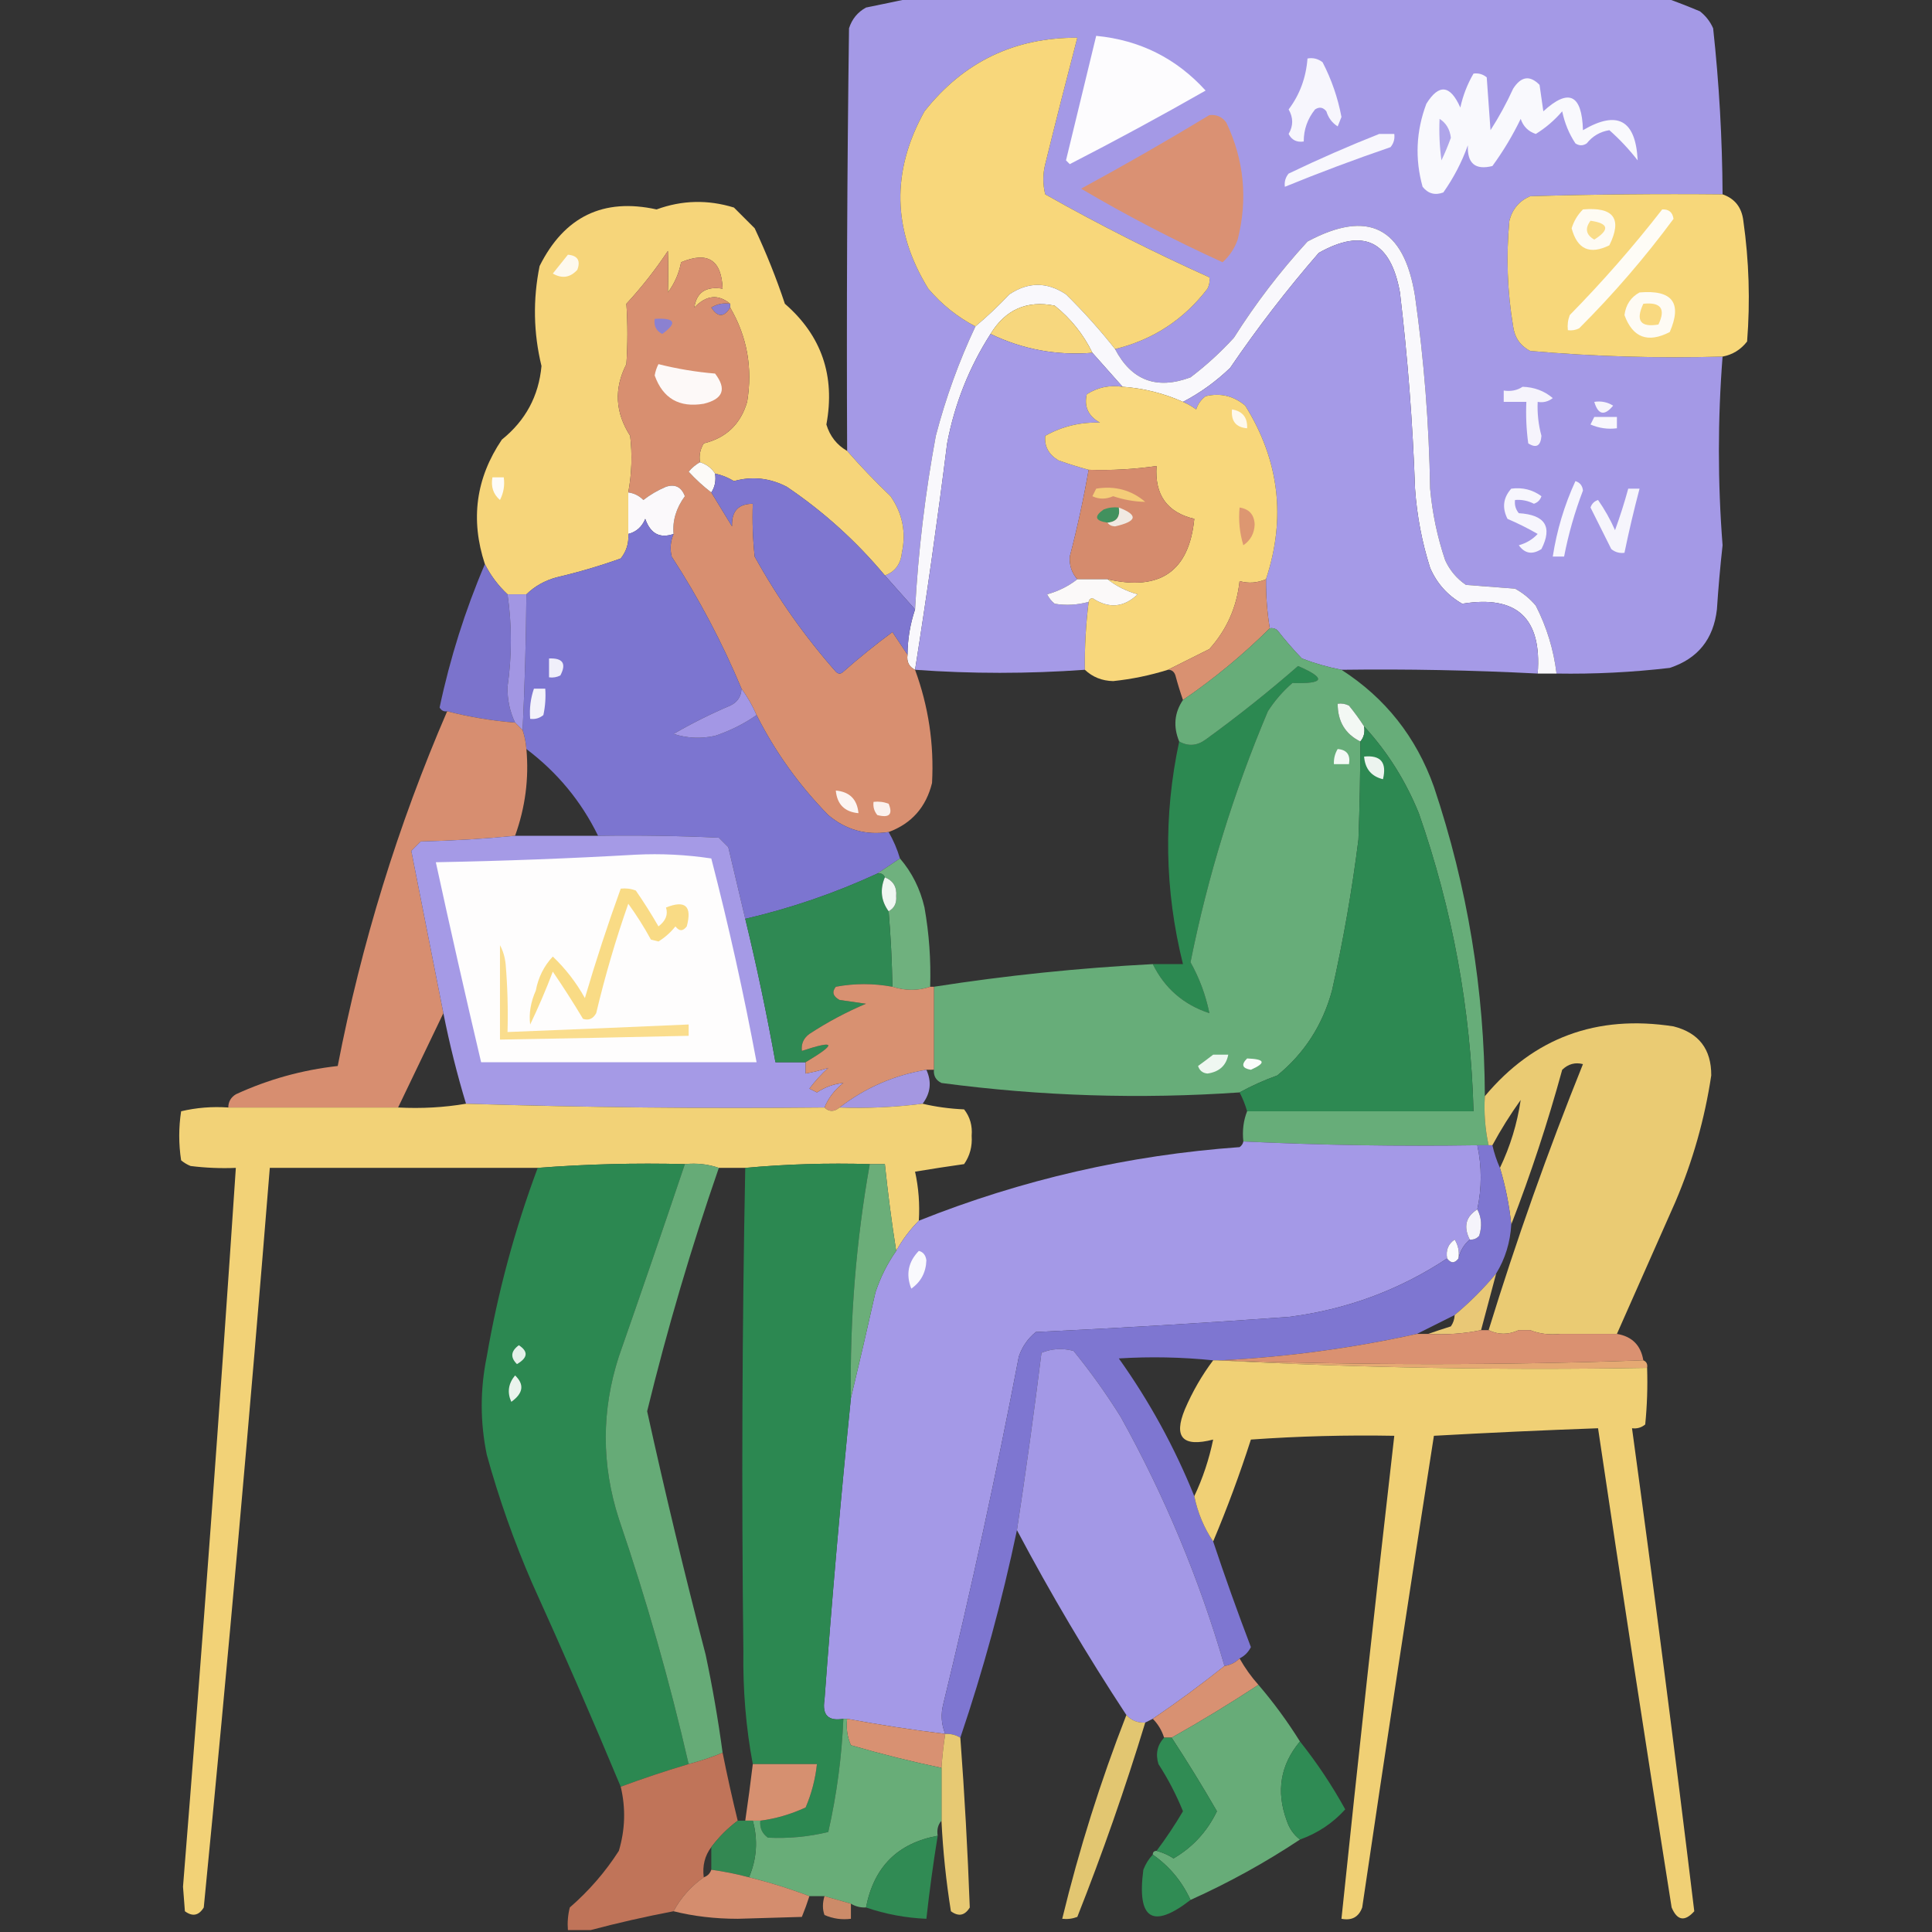 <?xml version="1.0" encoding="UTF-8"?>
<!DOCTYPE svg PUBLIC "-//W3C//DTD SVG 1.1//EN" "http://www.w3.org/Graphics/SVG/1.1/DTD/svg11.dtd">
<svg xmlns="http://www.w3.org/2000/svg" version="1.1" width="512px" height="512px" style="shape-rendering:geometricPrecision; text-rendering:geometricPrecision; image-rendering:optimizeQuality; fill-rule:evenodd; clip-rule:evenodd" xmlns:xlink="http://www.w3.org/1999/xlink">
<rect width="100%" height="100%" fill="#333333" stroke="none"/>
<g><path style="opacity:0.994" fill="#a59ae7" d="M 241.5,-0.5 C 308.167,-0.5 374.833,-0.5 441.5,-0.5C 444.429,0.538 447.429,1.704 450.5,3C 452.049,4.214 453.215,5.714 454,7.5C 455.588,22.104 456.422,36.771 456.5,51.5C 439.497,51.333 422.497,51.5 405.5,52C 402.619,53.251 400.786,55.417 400,58.5C 399.114,67.895 399.447,77.228 401,86.5C 401.392,89.455 402.892,91.622 405.5,93C 422.579,94.493 439.579,94.993 456.5,94.5C 455.2,111.163 455.2,127.83 456.5,144.5C 455.873,150.155 455.373,155.821 455,161.5C 454.096,169.395 449.929,174.562 442.5,177C 432.533,178.165 422.533,178.665 412.5,178.5C 411.735,172.172 409.901,166.172 407,160.5C 405.442,158.641 403.609,157.141 401.5,156C 397.167,155.667 392.833,155.333 388.5,155C 386.094,153.378 384.261,151.211 383,148.5C 380.916,142.334 379.583,136 379,129.5C 378.72,112.405 377.387,95.405 375,78.5C 372.098,60.215 362.598,55.382 346.5,64C 339.233,71.931 332.733,80.431 327,89.5C 323.466,93.369 319.633,96.869 315.5,100C 306.536,103.343 299.869,100.843 295.5,92.5C 305.54,90.061 313.707,84.728 320,76.5C 320.483,75.552 320.649,74.552 320.5,73.5C 305.706,66.853 291.206,59.52 277,51.5C 276.333,48.833 276.333,46.167 277,43.5C 279.765,32.272 282.599,21.105 285.5,10C 268.833,9.917 255.333,16.417 245,29.5C 236.159,45.38 236.492,61.046 246,76.5C 249.559,80.683 253.725,84.016 258.5,86.5C 254.132,95.765 250.632,105.432 248,115.5C 245.178,130.718 243.345,146.051 242.5,161.5C 239.805,158.474 237.138,155.474 234.5,152.5C 237.168,151.543 238.668,149.543 239,146.5C 240.174,141.06 239.174,136.06 236,131.5C 231.886,127.558 228.053,123.558 224.5,119.5C 224.333,82.165 224.5,44.832 225,7.5C 225.774,5.061 227.274,3.227 229.5,2C 233.637,1.161 237.637,0.327 241.5,-0.5 Z"/></g>
<g><path style="opacity:1" fill="#f8d77b" d="M 295.5,92.5 C 291.535,87.457 287.202,82.623 282.5,78C 277.5,74.667 272.5,74.667 267.5,78C 264.584,81.087 261.584,83.921 258.5,86.5C 253.725,84.016 249.559,80.683 246,76.5C 236.492,61.046 236.159,45.38 245,29.5C 255.333,16.417 268.833,9.917 285.5,10C 282.599,21.105 279.765,32.272 277,43.5C 276.333,46.167 276.333,48.833 277,51.5C 291.206,59.52 305.706,66.853 320.5,73.5C 320.649,74.552 320.483,75.552 320,76.5C 313.707,84.728 305.54,90.061 295.5,92.5 Z"/></g>
<g><path style="opacity:1" fill="#fdfcfe" d="M 290.5,9.5 C 302.06,10.613 311.727,15.447 319.5,24C 307.66,30.754 295.66,37.254 283.5,43.5C 283.167,43.167 282.833,42.833 282.5,42.5C 285.169,31.495 287.835,20.495 290.5,9.5 Z"/></g>
<g><path style="opacity:1" fill="#f7f6fd" d="M 346.5,15.5 C 347.978,15.238 349.311,15.571 350.5,16.5C 352.879,21.091 354.546,25.924 355.5,31C 355.167,31.833 354.833,32.667 354.5,33.5C 353.026,32.564 352.026,31.23 351.5,29.5C 350.635,28.417 349.635,28.251 348.5,29C 346.503,31.492 345.503,34.325 345.5,37.5C 343.654,37.778 342.32,37.111 341.5,35.5C 342.758,33.352 342.758,31.185 341.5,29C 344.448,25.09 346.114,20.59 346.5,15.5 Z"/></g>
<g><path style="opacity:1" fill="#f9f9fd" d="M 390.5,19.5 C 391.822,19.33 392.989,19.663 394,20.5C 394.333,25.167 394.667,29.833 395,34.5C 397.254,30.993 399.254,27.327 401,23.5C 403.108,20.21 405.441,19.877 408,22.5C 408.333,24.833 408.667,27.167 409,29.5C 415.728,23.328 419.228,24.994 419.5,34.5C 428.644,29.126 433.477,31.792 434,42.5C 431.713,39.559 429.213,36.892 426.5,34.5C 424.045,34.894 422.045,36.06 420.5,38C 419.5,38.667 418.5,38.667 417.5,38C 415.811,35.443 414.644,32.609 414,29.5C 411.95,31.888 409.616,33.888 407,35.5C 405.013,34.846 403.68,33.513 403,31.5C 400.868,35.91 398.368,40.077 395.5,44C 390.959,45.132 388.792,43.299 389,38.5C 387.403,42.951 385.237,47.118 382.5,51C 380.299,51.825 378.466,51.325 377,49.5C 374.942,42.074 375.275,34.74 378,27.5C 381.334,22.142 384.334,22.475 387,28.5C 387.72,25.249 388.887,22.249 390.5,19.5 Z"/></g>
<g><path style="opacity:1" fill="#da9173" d="M 320.5,30.5 C 322.39,30.297 323.89,30.963 325,32.5C 329.708,42.438 330.708,52.771 328,63.5C 327.152,65.874 325.819,67.874 324,69.5C 311.123,63.645 298.623,57.145 286.5,50C 298.059,43.726 309.392,37.226 320.5,30.5 Z"/></g>
<g><path style="opacity:1" fill="#afa5ea" d="M 381.5,31.5 C 383.216,32.574 384.216,34.241 384.5,36.5C 383.764,38.541 382.931,40.541 382,42.5C 381.501,38.848 381.335,35.182 381.5,31.5 Z"/></g>
<g><path style="opacity:1" fill="#f8f7fd" d="M 365.5,35.5 C 366.833,35.5 368.167,35.5 369.5,35.5C 369.67,36.822 369.337,37.989 368.5,39C 359.025,42.242 349.692,45.742 340.5,49.5C 340.33,48.178 340.663,47.011 341.5,46C 349.473,42.174 357.473,38.674 365.5,35.5 Z"/></g>
<g><path style="opacity:0.994" fill="#f8d87b" d="M 456.5,51.5 C 459.745,52.627 461.578,54.961 462,58.5C 463.511,69.122 463.844,79.789 463,90.5C 461.322,92.666 459.155,93.999 456.5,94.5C 439.579,94.993 422.579,94.493 405.5,93C 402.892,91.622 401.392,89.455 401,86.5C 399.447,77.228 399.114,67.895 400,58.5C 400.786,55.417 402.619,53.251 405.5,52C 422.497,51.5 439.497,51.333 456.5,51.5 Z"/></g>
<g><path style="opacity:0.986" fill="#f8d77b" d="M 224.5,119.5 C 228.053,123.558 231.886,127.558 236,131.5C 239.174,136.06 240.174,141.06 239,146.5C 238.668,149.543 237.168,151.543 234.5,152.5C 226.925,143.423 218.258,135.59 208.5,129C 203.981,126.662 199.314,126.162 194.5,127.5C 192.925,126.544 191.258,125.877 189.5,125.5C 188.564,124.026 187.23,123.026 185.5,122.5C 185.215,120.712 185.548,119.045 186.5,117.5C 192.437,116.064 196.27,112.397 198,106.5C 199.494,97.524 197.994,89.191 193.5,81.5C 193.5,81.167 193.5,80.833 193.5,80.5C 190.327,77.874 187.16,78.207 184,81.5C 184.58,77.468 187.08,75.801 191.5,76.5C 191.212,68.88 187.545,66.547 180.5,69.5C 179.932,72.452 178.766,75.119 177,77.5C 177.108,73.843 177.108,70.177 177,66.5C 173.715,71.454 170.048,76.12 166,80.5C 166.359,85.807 166.359,91.141 166,96.5C 162.683,102.965 163.016,109.298 167,115.5C 167.588,120.528 167.422,125.528 166.5,130.5C 166.5,134.167 166.5,137.833 166.5,141.5C 166.683,143.936 166.016,146.103 164.5,148C 158.956,149.983 153.289,151.65 147.5,153C 144.367,153.86 141.7,155.36 139.5,157.5C 137.833,157.5 136.167,157.5 134.5,157.5C 132.003,155.156 130.003,152.489 128.5,149.5C 124.612,137.689 126.112,126.689 133,116.5C 139.273,111.451 142.773,104.951 143.5,97C 141.367,88.222 141.2,79.389 143,70.5C 149.544,57.393 159.877,52.393 174,55.5C 180.736,53.033 187.569,52.866 194.5,55C 196.333,56.833 198.167,58.667 200,60.5C 203.061,67.019 205.728,73.685 208,80.5C 217.723,88.94 221.39,99.607 219,112.5C 219.935,115.595 221.769,117.929 224.5,119.5 Z"/></g>
<g><path style="opacity:1" fill="#fefbf3" d="M 419.5,55.5 C 427.649,54.786 429.982,57.953 426.5,65C 421.316,67.574 417.983,66.074 416.5,60.5C 417.092,58.578 418.092,56.911 419.5,55.5 Z"/></g>
<g><path style="opacity:1" fill="#fefcf6" d="M 440.5,55.5 C 442.252,55.418 443.252,56.251 443.5,58C 435.928,68.245 427.594,77.912 418.5,87C 417.552,87.483 416.552,87.65 415.5,87.5C 415.343,86.127 415.51,84.793 416,83.5C 424.748,74.591 432.915,65.258 440.5,55.5 Z"/></g>
<g><path style="opacity:1" fill="#f9dc88" d="M 421.5,58.5 C 426.34,59.188 426.673,60.855 422.5,63.5C 420.296,62.218 419.962,60.551 421.5,58.5 Z"/></g>
<g><path style="opacity:0.998" fill="#f9f8fc" d="M 412.5,178.5 C 410.833,178.5 409.167,178.5 407.5,178.5C 408.631,163.796 401.965,157.629 387.5,160C 383.612,157.778 380.779,154.612 379,150.5C 376.835,143.684 375.501,136.684 375,129.5C 374.386,112.096 373.053,94.762 371,77.5C 368.525,63.844 361.359,60.344 349.5,67C 341.061,76.716 333.228,86.882 326,97.5C 322.21,101.138 318.043,104.138 313.5,106.5C 308.42,104.23 303.087,102.897 297.5,102.5C 294.805,99.474 292.138,96.474 289.5,93.5C 287.141,88.631 283.807,84.465 279.5,81C 272.12,79.532 266.454,82.032 262.5,88.5C 256.816,97.377 252.983,107.043 251,117.5C 248.488,137.556 245.655,157.556 242.5,177.5C 240.896,176.713 240.229,175.38 240.5,173.5C 240.53,169.382 241.197,165.382 242.5,161.5C 243.345,146.051 245.178,130.718 248,115.5C 250.632,105.432 254.132,95.765 258.5,86.5C 261.584,83.921 264.584,81.087 267.5,78C 272.5,74.667 277.5,74.667 282.5,78C 287.202,82.623 291.535,87.457 295.5,92.5C 299.869,100.843 306.536,103.343 315.5,100C 319.633,96.869 323.466,93.369 327,89.5C 332.733,80.431 339.233,71.931 346.5,64C 362.598,55.382 372.098,60.215 375,78.5C 377.387,95.405 378.72,112.405 379,129.5C 379.583,136 380.916,142.334 383,148.5C 384.261,151.211 386.094,153.378 388.5,155C 392.833,155.333 397.167,155.667 401.5,156C 403.609,157.141 405.442,158.641 407,160.5C 409.901,166.172 411.735,172.172 412.5,178.5 Z"/></g>
<g><path style="opacity:0.999" fill="#a59ae7" d="M 407.5,178.5 C 390.185,177.604 372.852,177.271 355.5,177.5C 351.931,176.811 348.431,175.811 345,174.5C 342.723,172.126 340.557,169.626 338.5,167C 337.906,166.536 337.239,166.369 336.5,166.5C 335.8,162.202 335.467,157.869 335.5,153.5C 340.851,137.301 339.018,121.968 330,107.5C 326.912,104.903 323.412,104.069 319.5,105C 318.299,105.903 317.465,107.069 317,108.5C 315.887,107.695 314.721,107.028 313.5,106.5C 318.043,104.138 322.21,101.138 326,97.5C 333.228,86.882 341.061,76.716 349.5,67C 361.359,60.344 368.525,63.844 371,77.5C 373.053,94.762 374.386,112.096 375,129.5C 375.501,136.684 376.835,143.684 379,150.5C 380.779,154.612 383.612,157.778 387.5,160C 401.965,157.629 408.631,163.796 407.5,178.5 Z"/></g>
<g><path style="opacity:1" fill="#fef9ed" d="M 150.5,67.5 C 153.076,67.722 153.91,69.055 153,71.5C 151.116,73.576 148.949,73.91 146.5,72.5C 147.857,70.814 149.19,69.148 150.5,67.5 Z"/></g>
<g><path style="opacity:1" fill="#fefbf4" d="M 434.5,77.5 C 443.192,76.762 445.858,80.262 442.5,88C 436.687,90.99 432.687,89.49 430.5,83.5C 430.866,80.744 432.2,78.744 434.5,77.5 Z"/></g>
<g><path style="opacity:1" fill="#f7d77e" d="M 289.5,93.5 C 280.003,94.266 271.003,92.6 262.5,88.5C 266.454,82.032 272.12,79.532 279.5,81C 283.807,84.465 287.141,88.631 289.5,93.5 Z"/></g>
<g><path style="opacity:1" fill="#f9d980" d="M 435.5,80.5 C 440.159,80.015 441.492,81.848 439.5,86C 434.728,86.81 433.395,84.977 435.5,80.5 Z"/></g>
<g><path style="opacity:1" fill="#8a7fd0" d="M 193.5,80.5 C 193.5,80.833 193.5,81.167 193.5,81.5C 191.872,84.148 190.206,84.148 188.5,81.5C 190.045,80.548 191.712,80.215 193.5,80.5 Z"/></g>
<g><path style="opacity:0.999" fill="#a59ae7" d="M 262.5,88.5 C 271.003,92.6 280.003,94.266 289.5,93.5C 292.138,96.474 294.805,99.474 297.5,102.5C 293.993,101.994 290.826,102.66 288,104.5C 287.254,107.789 288.42,110.289 291.5,112C 286.285,111.831 281.452,112.997 277,115.5C 276.731,118.28 277.898,120.446 280.5,122C 283.154,122.941 285.821,123.774 288.5,124.5C 287.159,132.213 285.493,139.88 283.5,147.5C 283.363,149.841 284.03,151.841 285.5,153.5C 283.168,155.333 280.502,156.666 277.5,157.5C 277.977,158.478 278.643,159.311 279.5,160C 282.531,160.495 285.531,160.329 288.5,159.5C 287.759,165.471 287.425,171.471 287.5,177.5C 272.435,178.579 257.435,178.579 242.5,177.5C 245.655,157.556 248.488,137.556 251,117.5C 252.983,107.043 256.816,97.377 262.5,88.5 Z"/></g>
<g><path style="opacity:0.998" fill="#f8d77b" d="M 297.5,102.5 C 303.087,102.897 308.42,104.23 313.5,106.5C 314.721,107.028 315.887,107.695 317,108.5C 317.465,107.069 318.299,105.903 319.5,105C 323.412,104.069 326.912,104.903 330,107.5C 339.018,121.968 340.851,137.301 335.5,153.5C 333.196,154.498 330.863,154.665 328.5,154C 327.762,160.891 325.095,166.891 320.5,172C 316.741,173.879 313.075,175.713 309.5,177.5C 304.807,178.978 299.974,179.978 295,180.5C 292.044,180.432 289.544,179.432 287.5,177.5C 287.425,171.471 287.759,165.471 288.5,159.5C 288.56,158.957 288.893,158.624 289.5,158.5C 293.81,161.359 297.81,161.025 301.5,157.5C 298.498,156.666 295.832,155.333 293.5,153.5C 307.451,156.719 315.118,151.386 316.5,137.5C 309.295,135.8 305.962,131.134 306.5,123.5C 300.545,124.363 294.545,124.697 288.5,124.5C 285.821,123.774 283.154,122.941 280.5,122C 277.898,120.446 276.731,118.28 277,115.5C 281.452,112.997 286.285,111.831 291.5,112C 288.42,110.289 287.254,107.789 288,104.5C 290.826,102.66 293.993,101.994 297.5,102.5 Z"/></g>
<g><path style="opacity:1" fill="#f6f4fc" d="M 403.5,102.5 C 406.605,102.599 409.272,103.599 411.5,105.5C 410.311,106.429 408.978,106.762 407.5,106.5C 407.364,109.551 407.698,112.551 408.5,115.5C 408.292,118.185 407.125,118.851 405,117.5C 404.501,113.848 404.335,110.182 404.5,106.5C 402.5,106.5 400.5,106.5 398.5,106.5C 398.5,105.5 398.5,104.5 398.5,103.5C 400.415,103.784 402.081,103.451 403.5,102.5 Z"/></g>
<g><path style="opacity:1" fill="#f6f5fc" d="M 422.5,106.5 C 424.288,106.215 425.955,106.548 427.5,107.5C 425.203,110.29 423.536,109.956 422.5,106.5 Z"/></g>
<g><path style="opacity:1" fill="#fef9ec" d="M 326.5,108.5 C 329.297,108.967 330.631,110.633 330.5,113.5C 327.53,113.254 326.197,111.588 326.5,108.5 Z"/></g>
<g><path style="opacity:1" fill="#f8f7fd" d="M 422.5,110.5 C 424.5,110.5 426.5,110.5 428.5,110.5C 428.5,111.5 428.5,112.5 428.5,113.5C 426.076,113.808 423.743,113.474 421.5,112.5C 421.863,111.817 422.196,111.15 422.5,110.5 Z"/></g>
<g><path style="opacity:0.996" fill="#d99071" d="M 193.5,80.5 C 191.712,80.215 190.045,80.548 188.5,81.5C 190.206,84.148 191.872,84.148 193.5,81.5C 197.994,89.191 199.494,97.524 198,106.5C 196.27,112.397 192.437,116.064 186.5,117.5C 185.548,119.045 185.215,120.712 185.5,122.5C 184.373,123.122 183.373,123.955 182.5,125C 184.37,127.04 186.37,128.873 188.5,130.5C 190.311,133.444 192.144,136.444 194,139.5C 193.815,135.489 195.648,133.489 199.5,133.5C 199.334,138.179 199.501,142.845 200,147.5C 206.06,158.456 213.227,168.622 221.5,178C 222.167,178.667 222.833,178.667 223.5,178C 227.689,174.31 232.022,170.81 236.5,167.5C 237.857,169.565 239.19,171.565 240.5,173.5C 240.229,175.38 240.896,176.713 242.5,177.5C 246.06,187.196 247.56,197.196 247,207.5C 245.411,213.917 241.577,218.251 235.5,220.5C 229.459,221.407 224.126,219.907 219.5,216C 211.784,208.124 205.451,199.291 200.5,189.5C 199.404,186.968 198.071,184.635 196.5,182.5C 191.393,170.286 185.226,158.619 178,147.5C 177.51,145.455 177.677,143.455 178.5,141.5C 178.184,138.007 179.184,134.674 181.5,131.5C 180.573,129.054 178.906,128.221 176.5,129C 174.336,129.914 172.336,131.081 170.5,132.5C 169.378,131.37 168.044,130.703 166.5,130.5C 167.422,125.528 167.588,120.528 167,115.5C 163.016,109.298 162.683,102.965 166,96.5C 166.359,91.141 166.359,85.807 166,80.5C 170.048,76.12 173.715,71.454 177,66.5C 177.108,70.177 177.108,73.843 177,77.5C 178.766,75.119 179.932,72.452 180.5,69.5C 187.545,66.547 191.212,68.88 191.5,76.5C 187.08,75.801 184.58,77.468 184,81.5C 187.16,78.207 190.327,77.874 193.5,80.5 Z"/></g>
<g><path style="opacity:1" fill="#fdf9f8" d="M 174.5,96.5 C 179.41,97.74 184.41,98.573 189.5,99C 192.637,103.095 191.637,105.762 186.5,107C 180.012,108.093 175.678,105.593 173.5,99.5C 173.685,98.416 174.018,97.416 174.5,96.5 Z"/></g>
<g><path style="opacity:1" fill="#8b81d1" d="M 173.5,84.5 C 178.943,84.201 179.61,85.535 175.5,88.5C 173.889,87.68 173.222,86.346 173.5,84.5 Z"/></g>
<g><path style="opacity:1" fill="#fcfaf8" d="M 185.5,122.5 C 187.23,123.026 188.564,124.026 189.5,125.5C 189.784,127.415 189.451,129.081 188.5,130.5C 186.37,128.873 184.37,127.04 182.5,125C 183.373,123.955 184.373,123.122 185.5,122.5 Z"/></g>
<g><path style="opacity:1" fill="#d58b6d" d="M 293.5,153.5 C 290.833,153.5 288.167,153.5 285.5,153.5C 284.03,151.841 283.363,149.841 283.5,147.5C 285.493,139.88 287.159,132.213 288.5,124.5C 294.545,124.697 300.545,124.363 306.5,123.5C 305.962,131.134 309.295,135.8 316.5,137.5C 315.118,151.386 307.451,156.719 293.5,153.5 Z"/></g>
<g><path style="opacity:1" fill="#fefcf7" d="M 130.5,126.5 C 131.5,126.5 132.5,126.5 133.5,126.5C 133.799,128.604 133.466,130.604 132.5,132.5C 130.717,130.977 130.051,128.977 130.5,126.5 Z"/></g>
<g><path style="opacity:1" fill="#7e76d0" d="M 189.5,125.5 C 191.258,125.877 192.925,126.544 194.5,127.5C 199.314,126.162 203.981,126.662 208.5,129C 218.258,135.59 226.925,143.423 234.5,152.5C 237.138,155.474 239.805,158.474 242.5,161.5C 241.197,165.382 240.53,169.382 240.5,173.5C 239.19,171.565 237.857,169.565 236.5,167.5C 232.022,170.81 227.689,174.31 223.5,178C 222.833,178.667 222.167,178.667 221.5,178C 213.227,168.622 206.06,158.456 200,147.5C 199.501,142.845 199.334,138.179 199.5,133.5C 195.648,133.489 193.815,135.489 194,139.5C 192.144,136.444 190.311,133.444 188.5,130.5C 189.451,129.081 189.784,127.415 189.5,125.5 Z"/></g>
<g><path style="opacity:1" fill="#fbf9fb" d="M 178.5,141.5 C 174.867,142.764 172.367,141.43 171,137.5C 170.124,139.635 168.624,140.969 166.5,141.5C 166.5,137.833 166.5,134.167 166.5,130.5C 168.044,130.703 169.378,131.37 170.5,132.5C 172.336,131.081 174.336,129.914 176.5,129C 178.906,128.221 180.573,129.054 181.5,131.5C 179.184,134.674 178.184,138.007 178.5,141.5 Z"/></g>
<g><path style="opacity:1" fill="#f7f6fd" d="M 417.5,127.5 C 418.695,127.866 419.361,128.699 419.5,130C 417.32,135.706 415.653,141.539 414.5,147.5C 413.5,147.5 412.5,147.5 411.5,147.5C 412.573,140.538 414.573,133.871 417.5,127.5 Z"/></g>
<g><path style="opacity:1" fill="#f4cc78" d="M 290.5,129.5 C 295.461,128.687 299.794,129.853 303.5,133C 300.655,132.951 297.822,132.451 295,131.5C 293.065,132.343 291.231,132.343 289.5,131.5C 289.863,130.817 290.196,130.15 290.5,129.5 Z"/></g>
<g><path style="opacity:1" fill="#f7f6fd" d="M 400.5,129.5 C 403.482,129.104 406.149,129.771 408.5,131.5C 408.167,132.5 407.5,133.167 406.5,133.5C 404.929,132.691 403.262,132.357 401.5,132.5C 401.33,133.822 401.663,134.989 402.5,136C 409.483,136.429 411.483,139.596 408.5,145.5C 406.099,147.062 404.099,146.729 402.5,144.5C 404.51,143.935 406.176,142.935 407.5,141.5C 404.975,140.043 402.308,138.709 399.5,137.5C 398.025,134.557 398.358,131.891 400.5,129.5 Z"/></g>
<g><path style="opacity:1" fill="#f6f5fc" d="M 431.5,129.5 C 432.5,129.5 433.5,129.5 434.5,129.5C 433.009,135.132 431.675,140.799 430.5,146.5C 429.178,146.67 428.011,146.337 427,145.5C 425.167,141.833 423.333,138.167 421.5,134.5C 421.833,133.5 422.5,132.833 423.5,132.5C 425.253,135.005 426.753,137.671 428,140.5C 429.323,136.873 430.489,133.207 431.5,129.5 Z"/></g>
<g><path style="opacity:1" fill="#dd9771" d="M 328.5,134.5 C 331.05,134.884 332.383,136.384 332.5,139C 332.4,141.37 331.4,143.203 329.5,144.5C 328.513,141.232 328.18,137.898 328.5,134.5 Z"/></g>
<g><path style="opacity:1" fill="#42915e" d="M 296.5,134.5 C 296.912,136.973 295.912,138.306 293.5,138.5C 290.174,138.033 289.841,136.866 292.5,135C 293.793,134.51 295.127,134.343 296.5,134.5 Z"/></g>
<g><path style="opacity:1" fill="#f0e9e2" d="M 296.5,134.5 C 301.711,136.497 301.378,138.164 295.5,139.5C 294.584,139.457 293.917,139.124 293.5,138.5C 295.912,138.306 296.912,136.973 296.5,134.5 Z"/></g>
<g><path style="opacity:0.998" fill="#7c75d0" d="M 178.5,141.5 C 177.677,143.455 177.51,145.455 178,147.5C 185.226,158.619 191.393,170.286 196.5,182.5C 196.439,184.592 195.439,186.092 193.5,187C 188.259,189.233 183.259,191.733 178.5,194.5C 182.122,195.659 185.789,195.825 189.5,195C 193.499,193.667 197.166,191.834 200.5,189.5C 205.451,199.291 211.784,208.124 219.5,216C 224.126,219.907 229.459,221.407 235.5,220.5C 236.773,222.713 237.773,225.046 238.5,227.5C 236.5,228.833 234.5,230.167 232.5,231.5C 221.263,236.69 209.597,240.69 197.5,243.5C 196.002,237.192 194.502,230.859 193,224.5C 192.167,223.667 191.333,222.833 190.5,222C 179.839,221.5 169.172,221.333 158.5,221.5C 154.048,212.372 147.714,204.705 139.5,198.5C 139.371,196.784 139.038,195.117 138.5,193.5C 139.075,181.508 139.409,169.508 139.5,157.5C 141.7,155.36 144.367,153.86 147.5,153C 153.289,151.65 158.956,149.983 164.5,148C 166.016,146.103 166.683,143.936 166.5,141.5C 168.624,140.969 170.124,139.635 171,137.5C 172.367,141.43 174.867,142.764 178.5,141.5 Z"/></g>
<g><path style="opacity:0.973" fill="#7d75d0" d="M 128.5,149.5 C 130.003,152.489 132.003,155.156 134.5,157.5C 135.674,165.603 135.674,173.769 134.5,182C 134.423,185.358 135.089,188.525 136.5,191.5C 130.406,191.014 124.406,190.014 118.5,188.5C 117.624,188.631 116.957,188.298 116.5,187.5C 119.27,174.41 123.27,161.744 128.5,149.5 Z"/></g>
<g><path style="opacity:0.992" fill="#da9272" d="M 335.5,153.5 C 335.467,157.869 335.8,162.202 336.5,166.5C 329.395,173.547 321.728,179.88 313.5,185.5C 312.763,183.392 312.096,181.225 311.5,179C 311.164,177.97 310.497,177.47 309.5,177.5C 313.075,175.713 316.741,173.879 320.5,172C 325.095,166.891 327.762,160.891 328.5,154C 330.863,154.665 333.196,154.498 335.5,153.5 Z"/></g>
<g><path style="opacity:1" fill="#fbf9f9" d="M 285.5,153.5 C 288.167,153.5 290.833,153.5 293.5,153.5C 295.832,155.333 298.498,156.666 301.5,157.5C 297.81,161.025 293.81,161.359 289.5,158.5C 288.893,158.624 288.56,158.957 288.5,159.5C 285.531,160.329 282.531,160.495 279.5,160C 278.643,159.311 277.977,158.478 277.5,157.5C 280.502,156.666 283.168,155.333 285.5,153.5 Z"/></g>
<g><path style="opacity:1" fill="#a296e3" d="M 134.5,157.5 C 136.167,157.5 137.833,157.5 139.5,157.5C 139.409,169.508 139.075,181.508 138.5,193.5C 137.833,192.833 137.167,192.167 136.5,191.5C 135.089,188.525 134.423,185.358 134.5,182C 135.674,173.769 135.674,165.603 134.5,157.5 Z"/></g>
<g><path style="opacity:1" fill="#f0effa" d="M 145.5,174.5 C 149.161,174.35 150.161,175.85 148.5,179C 147.552,179.483 146.552,179.649 145.5,179.5C 145.5,177.833 145.5,176.167 145.5,174.5 Z"/></g>
<g><path style="opacity:0.99" fill="#2d8a52" d="M 305.5,255.5 C 308.167,255.5 310.833,255.5 313.5,255.5C 308.612,235.873 308.279,216.207 312.5,196.5C 314.881,197.83 317.214,197.664 319.5,196C 327.974,189.856 336.141,183.356 344,176.5C 351.537,179.764 351.037,181.264 342.5,181C 339.96,183.205 337.793,185.705 336,188.5C 326.925,209.966 320.091,232.133 315.5,255C 317.865,259.233 319.532,263.733 320.5,268.5C 313.666,266.254 308.666,261.921 305.5,255.5 Z"/></g>
<g><path style="opacity:0.993" fill="#68ae7a" d="M 336.5,166.5 C 337.239,166.369 337.906,166.536 338.5,167C 340.557,169.626 342.723,172.126 345,174.5C 348.431,175.811 351.931,176.811 355.5,177.5C 367.135,184.982 375.302,195.315 380,208.5C 388.908,235.093 393.408,262.427 393.5,290.5C 393.231,294.931 393.564,299.265 394.5,303.5C 393.5,303.5 392.5,303.5 391.5,303.5C 370.758,303.821 350.091,303.488 329.5,302.5C 329.194,299.615 329.527,296.948 330.5,294.5C 350.5,294.5 370.5,294.5 390.5,294.5C 389.763,267.411 384.93,241.077 376,215.5C 372.489,206.859 367.656,199.192 361.5,192.5C 360.31,190.645 358.977,188.812 357.5,187C 356.552,186.517 355.552,186.351 354.5,186.5C 354.498,191.182 356.498,194.515 360.5,196.5C 360.496,205.06 360.329,213.727 360,222.5C 358.311,235.943 355.978,249.277 353,262.5C 350.524,271.619 345.691,279.119 338.5,285C 334.958,286.275 331.625,287.775 328.5,289.5C 302.084,291.324 275.75,290.49 249.5,287C 248.027,286.29 247.36,285.124 247.5,283.5C 247.5,276.167 247.5,268.833 247.5,261.5C 266.587,258.518 285.921,256.518 305.5,255.5C 308.666,261.921 313.666,266.254 320.5,268.5C 319.532,263.733 317.865,259.233 315.5,255C 320.091,232.133 326.925,209.966 336,188.5C 337.793,185.705 339.96,183.205 342.5,181C 351.037,181.264 351.537,179.764 344,176.5C 336.141,183.356 327.974,189.856 319.5,196C 317.214,197.664 314.881,197.83 312.5,196.5C 310.876,192.556 311.209,188.889 313.5,185.5C 321.728,179.88 329.395,173.547 336.5,166.5 Z"/></g>
<g><path style="opacity:1" fill="#f3f2fa" d="M 141.5,182.5 C 142.5,182.5 143.5,182.5 144.5,182.5C 144.663,184.857 144.497,187.19 144,189.5C 142.989,190.337 141.822,190.67 140.5,190.5C 140.279,187.721 140.612,185.054 141.5,182.5 Z"/></g>
<g><path style="opacity:1" fill="#a397e5" d="M 196.5,182.5 C 198.071,184.635 199.404,186.968 200.5,189.5C 197.166,191.834 193.499,193.667 189.5,195C 185.789,195.825 182.122,195.659 178.5,194.5C 183.259,191.733 188.259,189.233 193.5,187C 195.439,186.092 196.439,184.592 196.5,182.5 Z"/></g>
<g><path style="opacity:1" fill="#f3f8f4" d="M 361.5,192.5 C 361.768,194.099 361.434,195.432 360.5,196.5C 356.498,194.515 354.498,191.182 354.5,186.5C 355.552,186.351 356.552,186.517 357.5,187C 358.977,188.812 360.31,190.645 361.5,192.5 Z"/></g>
<g><path style="opacity:0.979" fill="#da9071" d="M 118.5,188.5 C 124.406,190.014 130.406,191.014 136.5,191.5C 137.167,192.167 137.833,192.833 138.5,193.5C 139.038,195.117 139.371,196.784 139.5,198.5C 140.207,206.322 139.207,213.989 136.5,221.5C 128.245,222.303 119.911,222.803 111.5,223C 110.667,223.833 109.833,224.667 109,225.5C 111.825,239.773 114.658,254.106 117.5,268.5C 113.515,276.76 109.515,285.093 105.5,293.5C 90.5,293.5 75.5,293.5 60.5,293.5C 60.511,291.983 61.177,290.816 62.5,290C 71.08,286.049 80.08,283.549 89.5,282.5C 95.77,250.075 105.437,218.742 118.5,188.5 Z"/></g>
<g><path style="opacity:1" fill="#2d8952" d="M 361.5,192.5 C 367.656,199.192 372.489,206.859 376,215.5C 384.93,241.077 389.763,267.411 390.5,294.5C 370.5,294.5 350.5,294.5 330.5,294.5C 329.976,292.694 329.309,291.028 328.5,289.5C 331.625,287.775 334.958,286.275 338.5,285C 345.691,279.119 350.524,271.619 353,262.5C 355.978,249.277 358.311,235.943 360,222.5C 360.329,213.727 360.496,205.06 360.5,196.5C 361.434,195.432 361.768,194.099 361.5,192.5 Z"/></g>
<g><path style="opacity:1" fill="#f4f9f5" d="M 354.5,198.5 C 356.912,198.694 357.912,200.027 357.5,202.5C 356.167,202.5 354.833,202.5 353.5,202.5C 353.433,201.041 353.766,199.708 354.5,198.5 Z"/></g>
<g><path style="opacity:1" fill="#ecf4ef" d="M 361.5,200.5 C 365.908,200.062 367.575,202.062 366.5,206.5C 363.43,205.757 361.764,203.757 361.5,200.5 Z"/></g>
<g><path style="opacity:1" fill="#fcf5f2" d="M 221.5,209.5 C 225.167,209.833 227.167,211.833 227.5,215.5C 223.833,215.167 221.833,213.167 221.5,209.5 Z"/></g>
<g><path style="opacity:1" fill="#fbf2ee" d="M 231.5,212.5 C 232.873,212.343 234.207,212.51 235.5,213C 236.674,215.829 235.674,216.829 232.5,216C 231.663,214.989 231.33,213.822 231.5,212.5 Z"/></g>
<g><path style="opacity:0.994" fill="#a69be7" d="M 136.5,221.5 C 143.833,221.5 151.167,221.5 158.5,221.5C 169.172,221.333 179.839,221.5 190.5,222C 191.333,222.833 192.167,223.667 193,224.5C 194.502,230.859 196.002,237.192 197.5,243.5C 200.55,256.084 203.217,268.751 205.5,281.5C 208.167,281.5 210.833,281.5 213.5,281.5C 213.5,282.5 213.5,283.5 213.5,284.5C 215.65,284.095 217.65,283.595 219.5,283C 217.649,284.684 215.982,286.517 214.5,288.5C 215.167,288.833 215.833,289.167 216.5,289.5C 218.694,288.06 221.027,287.227 223.5,287C 221.21,288.777 219.543,290.944 218.5,293.5C 186.76,293.825 155.093,293.492 123.5,292.5C 121.139,284.725 119.139,276.725 117.5,268.5C 114.658,254.106 111.825,239.773 109,225.5C 109.833,224.667 110.667,223.833 111.5,223C 119.911,222.803 128.245,222.303 136.5,221.5 Z"/></g>
<g><path style="opacity:1" fill="#fefdfd" d="M 168.5,226.5 C 175.2,226.17 181.866,226.503 188.5,227.5C 193.121,245.362 197.121,263.362 200.5,281.5C 176.167,281.5 151.833,281.5 127.5,281.5C 123.342,263.867 119.342,246.201 115.5,228.5C 133.338,228.173 151.004,227.506 168.5,226.5 Z"/></g>
<g><path style="opacity:1" fill="#6fb17e" d="M 238.5,227.5 C 241.69,231.214 243.857,235.547 245,240.5C 246.23,247.445 246.73,254.445 246.5,261.5C 243.319,262.59 239.985,262.59 236.5,261.5C 236.388,254.82 236.054,248.153 235.5,241.5C 236.993,240.688 237.66,239.355 237.5,237.5C 237.714,235.058 236.714,233.392 234.5,232.5C 234.158,231.662 233.492,231.328 232.5,231.5C 234.5,230.167 236.5,228.833 238.5,227.5 Z"/></g>
<g><path style="opacity:1" fill="#2f8953" d="M 232.5,231.5 C 233.492,231.328 234.158,231.662 234.5,232.5C 233.15,235.733 233.483,238.733 235.5,241.5C 236.054,248.153 236.388,254.82 236.5,261.5C 231.461,260.574 226.461,260.574 221.5,261.5C 220.406,262.868 220.74,264.035 222.5,265C 224.833,265.333 227.167,265.667 229.5,266C 224.289,268.197 219.289,270.864 214.5,274C 212.963,275.11 212.297,276.61 212.5,278.5C 221.496,275.536 221.829,276.536 213.5,281.5C 210.833,281.5 208.167,281.5 205.5,281.5C 203.217,268.751 200.55,256.084 197.5,243.5C 209.597,240.69 221.263,236.69 232.5,231.5 Z"/></g>
<g><path style="opacity:1" fill="#f0f7f2" d="M 234.5,232.5 C 236.714,233.392 237.714,235.058 237.5,237.5C 237.66,239.355 236.993,240.688 235.5,241.5C 233.483,238.733 233.15,235.733 234.5,232.5 Z"/></g>
<g><path style="opacity:1" fill="#f9db85" d="M 164.5,235.5 C 165.873,235.343 167.207,235.51 168.5,236C 170.625,239.082 172.625,242.249 174.5,245.5C 176.422,244.04 177.089,242.373 176.5,240.5C 181.617,238.449 183.451,240.115 182,245.5C 181,246.833 180,246.833 179,245.5C 177.705,247.122 176.205,248.455 174.5,249.5C 173.833,249.333 173.167,249.167 172.5,249C 170.698,245.7 168.698,242.533 166.5,239.5C 163.164,249.008 160.331,258.675 158,268.5C 157.163,270.007 155.996,270.507 154.5,270C 151.958,265.749 149.291,261.582 146.5,257.5C 144.689,262.273 142.689,266.94 140.5,271.5C 140.134,268.564 140.634,265.564 142,262.5C 142.657,258.995 144.157,255.995 146.5,253.5C 149.876,256.714 152.71,260.381 155,264.5C 157.88,254.695 161.046,245.029 164.5,235.5 Z"/></g>
<g><path style="opacity:0.999" fill="#d89171" d="M 236.5,261.5 C 239.985,262.59 243.319,262.59 246.5,261.5C 246.833,261.5 247.167,261.5 247.5,261.5C 247.5,268.833 247.5,276.167 247.5,283.5C 246.833,283.5 246.167,283.5 245.5,283.5C 236.961,284.939 229.295,288.272 222.5,293.5C 221.039,294.686 219.705,294.686 218.5,293.5C 219.543,290.944 221.21,288.777 223.5,287C 221.027,287.227 218.694,288.06 216.5,289.5C 215.833,289.167 215.167,288.833 214.5,288.5C 215.982,286.517 217.649,284.684 219.5,283C 217.65,283.595 215.65,284.095 213.5,284.5C 213.5,283.5 213.5,282.5 213.5,281.5C 221.829,276.536 221.496,275.536 212.5,278.5C 212.297,276.61 212.963,275.11 214.5,274C 219.289,270.864 224.289,268.197 229.5,266C 227.167,265.667 224.833,265.333 222.5,265C 220.74,264.035 220.406,262.868 221.5,261.5C 226.461,260.574 231.461,260.574 236.5,261.5 Z"/></g>
<g><path style="opacity:0.921" fill="#f9d879" d="M 428.5,353.5 C 425.833,353.5 423.167,353.5 420.5,353.5C 428.285,335.651 435.785,317.651 443,299.5C 445.118,293.649 445.785,287.649 445,281.5C 444.333,280.833 443.667,280.167 443,279.5C 431.769,303.625 421.936,328.292 413.5,353.5C 410.615,353.806 407.948,353.473 405.5,352.5C 411.317,336.859 417.15,321.192 423,305.5C 426.492,296.349 430.659,287.516 435.5,279C 433.155,278.83 430.821,279.163 428.5,280C 418.854,303.796 410.188,327.963 402.5,352.5C 399.728,353.767 397.061,353.767 394.5,352.5C 401.847,328.641 410.181,305.141 419.5,282C 417.433,281.464 415.599,281.964 414,283.5C 410.167,297.499 405.667,311.166 400.5,324.5C 399.975,319.4 398.975,314.4 397.5,309.5C 400.234,303.797 402.067,297.797 403,291.5C 400.239,295.36 397.739,299.36 395.5,303.5C 395.167,303.5 394.833,303.5 394.5,303.5C 393.564,299.265 393.231,294.931 393.5,290.5C 406.454,275.008 423.121,268.841 443.5,272C 450.205,273.708 453.538,278.042 453.5,285C 451.758,296.561 448.591,307.727 444,318.5C 438.819,330.193 433.652,341.859 428.5,353.5 Z M 405.5,352.5 C 404.5,352.5 403.5,352.5 402.5,352.5C 410.188,327.963 418.854,303.796 428.5,280C 430.821,279.163 433.155,278.83 435.5,279C 430.659,287.516 426.492,296.349 423,305.5C 417.15,321.192 411.317,336.859 405.5,352.5 Z M 420.5,353.5 C 418.167,353.5 415.833,353.5 413.5,353.5C 421.936,328.292 431.769,303.625 443,279.5C 443.667,280.167 444.333,280.833 445,281.5C 445.785,287.649 445.118,293.649 443,299.5C 435.785,317.651 428.285,335.651 420.5,353.5 Z"/></g>
<g><path style="opacity:1" fill="#fadd8d" d="M 132.5,250.5 C 133.302,251.952 133.802,253.618 134,255.5C 134.499,261.491 134.666,267.491 134.5,273.5C 150.502,272.872 166.502,272.206 182.5,271.5C 182.5,272.5 182.5,273.5 182.5,274.5C 165.835,274.885 149.168,275.218 132.5,275.5C 132.5,267.167 132.5,258.833 132.5,250.5 Z"/></g>
<g><path style="opacity:1" fill="#eff7f1" d="M 321.5,279.5 C 322.833,279.5 324.167,279.5 325.5,279.5C 324.951,282.389 323.118,284.056 320,284.5C 318.72,284.387 317.887,283.72 317.5,282.5C 318.901,281.479 320.235,280.479 321.5,279.5 Z"/></g>
<g><path style="opacity:1" fill="#fbfcfb" d="M 330.5,280.5 C 335.276,280.671 335.609,281.671 331.5,283.5C 329.197,283.124 328.863,282.124 330.5,280.5 Z"/></g>
<g><path style="opacity:0.98" fill="#a699e4" d="M 245.5,283.5 C 246.952,286.694 246.619,289.694 244.5,292.5C 237.223,293.43 229.89,293.764 222.5,293.5C 229.295,288.272 236.961,284.939 245.5,283.5 Z"/></g>
<g><path style="opacity:0.97" fill="#f8d77a" d="M 123.5,292.5 C 155.093,293.492 186.76,293.825 218.5,293.5C 219.705,294.686 221.039,294.686 222.5,293.5C 229.89,293.764 237.223,293.43 244.5,292.5C 247.977,293.323 251.644,293.823 255.5,294C 257.059,295.996 257.726,298.329 257.5,301C 257.695,303.793 257.029,306.293 255.5,308.5C 251.18,309.112 246.847,309.778 242.5,310.5C 243.439,314.765 243.772,319.098 243.5,323.5C 241.171,325.841 239.171,328.508 237.5,331.5C 236.312,323.991 235.312,316.324 234.5,308.5C 233.167,308.5 231.833,308.5 230.5,308.5C 219.321,308.172 208.321,308.505 197.5,309.5C 195.167,309.5 192.833,309.5 190.5,309.5C 187.713,308.523 184.713,308.19 181.5,308.5C 168.323,308.171 155.323,308.505 142.5,309.5C 118.833,309.5 95.167,309.5 71.5,309.5C 66.237,374.888 60.404,440.222 54,505.5C 52.688,507.658 51.022,507.991 49,506.5C 48.833,504.333 48.667,502.167 48.5,500C 53.601,436.526 58.267,373.026 62.5,309.5C 58.486,309.666 54.486,309.499 50.5,309C 49.584,308.626 48.75,308.126 48,307.5C 47.333,303.167 47.333,298.833 48,294.5C 52.066,293.536 56.233,293.203 60.5,293.5C 75.5,293.5 90.5,293.5 105.5,293.5C 111.69,293.823 117.69,293.49 123.5,292.5 Z"/></g>
<g><path style="opacity:0.998" fill="#a499e7" d="M 329.5,302.5 C 350.091,303.488 370.758,303.821 391.5,303.5C 392.716,309.145 392.716,314.812 391.5,320.5C 388.444,322.416 387.778,325.082 389.5,328.5C 387.972,329.802 386.972,331.469 386.5,333.5C 386.785,331.712 386.452,330.045 385.5,328.5C 383.783,329.668 383.116,331.335 383.5,333.5C 370.772,341.912 356.772,347.078 341.5,349C 319.123,350.616 296.789,351.949 274.5,353C 272.383,354.731 270.883,356.898 270,359.5C 264.099,390.337 257.433,421.004 250,451.5C 249.278,454.261 249.445,456.927 250.5,459.5C 241.8,458.447 233.133,457.114 224.5,455.5C 224.167,455.5 223.833,455.5 223.5,455.5C 219.51,456.176 217.843,454.51 218.5,450.5C 220.455,423.794 222.788,397.127 225.5,370.5C 227.71,361.305 229.876,351.971 232,342.5C 233.319,338.528 235.153,334.861 237.5,331.5C 239.171,328.508 241.171,325.841 243.5,323.5C 270.761,312.613 299.095,306.113 328.5,304C 329.056,303.617 329.389,303.117 329.5,302.5 Z"/></g>
<g><path style="opacity:0.998" fill="#7e76d1" d="M 391.5,303.5 C 392.5,303.5 393.5,303.5 394.5,303.5C 394.833,303.5 395.167,303.5 395.5,303.5C 395.971,305.579 396.637,307.579 397.5,309.5C 398.975,314.4 399.975,319.4 400.5,324.5C 400.239,329.225 398.905,333.559 396.5,337.5C 393.167,341.5 389.5,345.167 385.5,348.5C 382.123,350.175 378.789,351.842 375.5,353.5C 358.24,357.304 340.906,359.637 323.5,360.5C 323.167,360.5 322.833,360.5 322.5,360.5C 322.167,360.5 321.833,360.5 321.5,360.5C 313.179,359.648 304.846,359.481 296.5,360C 304.59,371.344 311.257,383.51 316.5,396.5C 317.403,400.889 319.069,404.889 321.5,408.5C 324.629,417.886 327.962,427.219 331.5,436.5C 330.812,437.855 329.812,438.855 328.5,439.5C 327.395,440.6 326.062,441.267 324.5,441.5C 317.828,418.486 308.661,396.486 297,375.5C 293.201,369.403 289.035,363.569 284.5,358C 281.571,357.223 278.737,357.39 276,358.5C 274.051,374.193 271.885,389.86 269.5,405.5C 265.569,424.235 260.569,442.568 254.5,460.5C 253.292,459.766 251.959,459.433 250.5,459.5C 249.445,456.927 249.278,454.261 250,451.5C 257.433,421.004 264.099,390.337 270,359.5C 270.883,356.898 272.383,354.731 274.5,353C 296.789,351.949 319.123,350.616 341.5,349C 356.772,347.078 370.772,341.912 383.5,333.5C 384.5,334.833 385.5,334.833 386.5,333.5C 386.972,331.469 387.972,329.802 389.5,328.5C 390.496,328.586 391.329,328.252 392,327.5C 392.796,324.961 392.629,322.628 391.5,320.5C 392.716,314.812 392.716,309.145 391.5,303.5 Z"/></g>
<g><path style="opacity:0.995" fill="#2d8952" d="M 181.5,308.5 C 175.769,325.525 169.936,342.525 164,359.5C 159.374,373.824 159.374,388.158 164,402.5C 171.294,423.877 177.461,445.544 182.5,467.5C 176.426,469.302 170.426,471.302 164.5,473.5C 156.956,455.409 149.123,437.409 141,419.5C 136.205,408.447 132.205,397.114 129,385.5C 127.218,376.846 127.218,368.179 129,359.5C 131.946,342.379 136.446,325.712 142.5,309.5C 155.323,308.505 168.323,308.171 181.5,308.5 Z"/></g>
<g><path style="opacity:0.976" fill="#68ae79" d="M 181.5,308.5 C 184.713,308.19 187.713,308.523 190.5,309.5C 183.16,330.693 176.826,352.193 171.5,374C 176.248,395.582 181.414,417.082 187,438.5C 188.826,447.121 190.326,455.788 191.5,464.5C 188.579,465.696 185.579,466.696 182.5,467.5C 177.461,445.544 171.294,423.877 164,402.5C 159.374,388.158 159.374,373.824 164,359.5C 169.936,342.525 175.769,325.525 181.5,308.5 Z"/></g>
<g><path style="opacity:0.995" fill="#2d8952" d="M 230.5,308.5 C 226.855,328.956 225.189,349.623 225.5,370.5C 222.788,397.127 220.455,423.794 218.5,450.5C 217.843,454.51 219.51,456.176 223.5,455.5C 223.076,465.62 221.743,475.62 219.5,485.5C 214.224,486.769 208.891,487.269 203.5,487C 201.963,485.89 201.297,484.39 201.5,482.5C 205.569,481.974 209.569,480.807 213.5,479C 215.068,475.332 216.068,471.499 216.5,467.5C 210.833,467.5 205.167,467.5 199.5,467.5C 197.687,457.884 196.854,447.884 197,437.5C 196.504,394.831 196.671,352.164 197.5,309.5C 208.321,308.505 219.321,308.172 230.5,308.5 Z"/></g>
<g><path style="opacity:1" fill="#6bae79" d="M 230.5,308.5 C 231.833,308.5 233.167,308.5 234.5,308.5C 235.312,316.324 236.312,323.991 237.5,331.5C 235.153,334.861 233.319,338.528 232,342.5C 229.876,351.971 227.71,361.305 225.5,370.5C 225.189,349.623 226.855,328.956 230.5,308.5 Z"/></g>
<g><path style="opacity:1" fill="#f5f4fb" d="M 391.5,320.5 C 392.629,322.628 392.796,324.961 392,327.5C 391.329,328.252 390.496,328.586 389.5,328.5C 387.778,325.082 388.444,322.416 391.5,320.5 Z"/></g>
<g><path style="opacity:1" fill="#fbfbfe" d="M 386.5,333.5 C 385.5,334.833 384.5,334.833 383.5,333.5C 383.116,331.335 383.783,329.668 385.5,328.5C 386.452,330.045 386.785,331.712 386.5,333.5 Z"/></g>
<g><path style="opacity:1" fill="#f9f9fd" d="M 243.5,331.5 C 244.649,331.791 245.316,332.624 245.5,334C 245.381,337.22 244.048,339.72 241.5,341.5C 240.018,337.727 240.684,334.393 243.5,331.5 Z"/></g>
<g><path style="opacity:0.932" fill="#f6d37b" d="M 396.5,337.5 C 395.167,342.5 393.833,347.5 392.5,352.5C 387.93,353.441 383.263,353.774 378.5,353.5C 380.369,352.835 382.369,352.169 384.5,351.5C 385.127,350.583 385.461,349.583 385.5,348.5C 389.5,345.167 393.167,341.5 396.5,337.5 Z"/></g>
<g><path style="opacity:1" fill="#da9171" d="M 392.5,352.5 C 393.167,352.5 393.833,352.5 394.5,352.5C 397.061,353.767 399.728,353.767 402.5,352.5C 403.5,352.5 404.5,352.5 405.5,352.5C 407.948,353.473 410.615,353.806 413.5,353.5C 415.833,353.5 418.167,353.5 420.5,353.5C 423.167,353.5 425.833,353.5 428.5,353.5C 432.496,354.163 434.829,356.496 435.5,360.5C 398.167,361.833 360.833,361.833 323.5,360.5C 340.906,359.637 358.24,357.304 375.5,353.5C 376.5,353.5 377.5,353.5 378.5,353.5C 383.263,353.774 387.93,353.441 392.5,352.5 Z"/></g>
<g><path style="opacity:1" fill="#e5f0ea" d="M 137.5,356.5 C 140.052,358.163 139.886,359.83 137,361.5C 135.198,359.727 135.365,358.06 137.5,356.5 Z"/></g>
<g><path style="opacity:0.994" fill="#a499e7" d="M 324.5,441.5 C 318.345,446.411 312.011,451.077 305.5,455.5C 304.833,455.833 304.167,456.167 303.5,456.5C 301.486,456.608 299.82,455.942 298.5,454.5C 288.063,438.626 278.396,422.292 269.5,405.5C 271.885,389.86 274.051,374.193 276,358.5C 278.737,357.39 281.571,357.223 284.5,358C 289.035,363.569 293.201,369.403 297,375.5C 308.661,396.486 317.828,418.486 324.5,441.5 Z"/></g>
<g><path style="opacity:0.998" fill="#e5a973" d="M 322.5,360.5 C 322.833,360.5 323.167,360.5 323.5,360.5C 360.833,361.833 398.167,361.833 435.5,360.5C 436.338,360.842 436.672,361.508 436.5,362.5C 398.152,363.161 360.152,362.494 322.5,360.5 Z"/></g>
<g><path style="opacity:0.953" fill="#f9d879" d="M 321.5,360.5 C 321.833,360.5 322.167,360.5 322.5,360.5C 360.152,362.494 398.152,363.161 436.5,362.5C 436.666,367.511 436.499,372.511 436,377.5C 434.989,378.337 433.822,378.67 432.5,378.5C 438.332,421.161 443.832,463.828 449,506.5C 446.478,509.326 444.478,508.993 443,505.5C 436.281,463.19 429.781,420.856 423.5,378.5C 408.937,379.025 394.437,379.691 380,380.5C 373.48,422.137 367.147,463.803 361,505.5C 360.072,508.035 358.238,509.035 355.5,508.5C 359.947,465.812 364.613,423.145 369.5,380.5C 356.808,380.268 344.141,380.602 331.5,381.5C 328.562,390.647 325.229,399.647 321.5,408.5C 319.069,404.889 317.403,400.889 316.5,396.5C 318.739,391.784 320.405,386.784 321.5,381.5C 313.435,383.587 310.935,380.92 314,373.5C 316.007,368.812 318.507,364.479 321.5,360.5 Z"/></g>
<g><path style="opacity:1" fill="#eaf3ed" d="M 136.5,364.5 C 139.01,366.896 138.677,369.229 135.5,371.5C 134.368,369.01 134.701,366.676 136.5,364.5 Z"/></g>
<g><path style="opacity:0.988" fill="#d99272" d="M 328.5,439.5 C 329.934,442.047 331.6,444.381 333.5,446.5C 326.036,451.403 318.369,456.07 310.5,460.5C 309.833,460.5 309.167,460.5 308.5,460.5C 307.89,458.566 306.89,456.899 305.5,455.5C 312.011,451.077 318.345,446.411 324.5,441.5C 326.062,441.267 327.395,440.6 328.5,439.5 Z"/></g>
<g><path style="opacity:0.99" fill="#68ae79" d="M 333.5,446.5 C 337.521,451.196 341.188,456.196 344.5,461.5C 339.306,467.714 338.14,474.714 341,482.5C 341.697,484.584 342.864,486.251 344.5,487.5C 335.323,493.591 325.657,498.924 315.5,503.5C 313.237,498.574 309.904,494.574 305.5,491.5C 305.5,490.833 305.833,490.5 306.5,490.5C 308.094,490.92 309.594,491.586 311,492.5C 316.076,489.544 319.909,485.377 322.5,480C 318.66,473.343 314.66,466.843 310.5,460.5C 318.369,456.07 326.036,451.403 333.5,446.5 Z"/></g>
<g><path style="opacity:0.891" fill="#f8d879" d="M 298.5,454.5 C 299.82,455.942 301.486,456.608 303.5,456.5C 298.196,473.911 292.196,491.078 285.5,508C 284.207,508.49 282.873,508.657 281.5,508.5C 285.98,490.063 291.647,472.063 298.5,454.5 Z"/></g>
<g><path style="opacity:1" fill="#d89172" d="M 224.5,455.5 C 233.133,457.114 241.8,458.447 250.5,459.5C 250.037,462.482 249.704,465.482 249.5,468.5C 241.424,466.814 233.424,464.814 225.5,462.5C 224.526,460.257 224.192,457.924 224.5,455.5 Z"/></g>
<g><path style="opacity:0.917" fill="#f7d679" d="M 250.5,459.5 C 251.959,459.433 253.292,459.766 254.5,460.5C 255.616,475.503 256.449,490.503 257,505.5C 255.688,507.658 254.022,507.991 252,506.5C 250.726,498.546 249.893,490.546 249.5,482.5C 249.5,477.833 249.5,473.167 249.5,468.5C 249.704,465.482 250.037,462.482 250.5,459.5 Z"/></g>
<g><path style="opacity:1" fill="#308c54" d="M 308.5,460.5 C 309.167,460.5 309.833,460.5 310.5,460.5C 314.66,466.843 318.66,473.343 322.5,480C 319.909,485.377 316.076,489.544 311,492.5C 309.594,491.586 308.094,490.92 306.5,490.5C 309.019,487.143 311.352,483.643 313.5,480C 311.723,475.613 309.557,471.446 307,467.5C 306.185,464.802 306.685,462.468 308.5,460.5 Z"/></g>
<g><path style="opacity:0.996" fill="#69ae79" d="M 223.5,455.5 C 223.833,455.5 224.167,455.5 224.5,455.5C 224.192,457.924 224.526,460.257 225.5,462.5C 233.424,464.814 241.424,466.814 249.5,468.5C 249.5,473.167 249.5,477.833 249.5,482.5C 248.566,483.568 248.232,484.901 248.5,486.5C 237.902,488.431 231.568,494.765 229.5,505.5C 228.041,505.567 226.708,505.234 225.5,504.5C 223.167,503.833 220.833,503.167 218.5,502.5C 217.167,502.5 215.833,502.5 214.5,502.5C 209.344,500.539 204.01,498.873 198.5,497.5C 200.569,492.616 200.902,487.616 199.5,482.5C 200.167,482.5 200.833,482.5 201.5,482.5C 201.297,484.39 201.963,485.89 203.5,487C 208.891,487.269 214.224,486.769 219.5,485.5C 221.743,475.62 223.076,465.62 223.5,455.5 Z"/></g>
<g><path style="opacity:1" fill="#2f8b54" d="M 344.5,461.5 C 348.987,467.13 352.987,473.13 356.5,479.5C 353.205,483.153 349.205,485.819 344.5,487.5C 342.864,486.251 341.697,484.584 341,482.5C 338.14,474.714 339.306,467.714 344.5,461.5 Z"/></g>
<g><path style="opacity:0.978" fill="#c3765a" d="M 191.5,464.5 C 192.706,470.529 194.039,476.529 195.5,482.5C 192.833,484.5 190.5,486.833 188.5,489.5C 186.777,491.78 186.111,494.447 186.5,497.5C 183.126,499.874 180.459,502.874 178.5,506.5C 170.999,507.931 163.666,509.597 156.5,511.5C 154.5,511.5 152.5,511.5 150.5,511.5C 150.338,509.473 150.505,507.473 151,505.5C 156.08,501.091 160.414,496.091 164,490.5C 165.684,484.857 165.851,479.19 164.5,473.5C 170.426,471.302 176.426,469.302 182.5,467.5C 185.579,466.696 188.579,465.696 191.5,464.5 Z"/></g>
<g><path style="opacity:0.988" fill="#d79170" d="M 199.5,467.5 C 205.167,467.5 210.833,467.5 216.5,467.5C 216.068,471.499 215.068,475.332 213.5,479C 209.569,480.807 205.569,481.974 201.5,482.5C 200.833,482.5 200.167,482.5 199.5,482.5C 198.833,482.5 198.167,482.5 197.5,482.5C 198.232,477.518 198.898,472.518 199.5,467.5 Z"/></g>
<g><path style="opacity:0.993" fill="#348953" d="M 195.5,482.5 C 196.167,482.5 196.833,482.5 197.5,482.5C 198.167,482.5 198.833,482.5 199.5,482.5C 200.902,487.616 200.569,492.616 198.5,497.5C 195.211,496.626 191.877,495.959 188.5,495.5C 188.5,493.5 188.5,491.5 188.5,489.5C 190.5,486.833 192.833,484.5 195.5,482.5 Z"/></g>
<g><path style="opacity:1" fill="#308b54" d="M 248.5,486.5 C 247.314,493.803 246.314,501.137 245.5,508.5C 239.993,508.265 234.66,507.265 229.5,505.5C 231.568,494.765 237.902,488.431 248.5,486.5 Z"/></g>
<g><path style="opacity:1" fill="#308c54" d="M 305.5,491.5 C 309.904,494.574 313.237,498.574 315.5,503.5C 305.422,511.311 301.255,508.644 303,495.5C 303.608,493.934 304.442,492.6 305.5,491.5 Z"/></g>
<g><path style="opacity:0.963" fill="#da9070" d="M 188.5,495.5 C 191.877,495.959 195.211,496.626 198.5,497.5C 204.01,498.873 209.344,500.539 214.5,502.5C 213.911,504.352 213.244,506.185 212.5,508C 206.833,508.167 201.167,508.333 195.5,508.5C 189.458,508.496 183.792,507.829 178.5,506.5C 180.459,502.874 183.126,499.874 186.5,497.5C 187.5,497.167 188.167,496.5 188.5,495.5 Z"/></g>
<g><path style="opacity:0.911" fill="#db946f" d="M 218.5,502.5 C 220.833,503.167 223.167,503.833 225.5,504.5C 225.5,505.833 225.5,507.167 225.5,508.5C 223.076,508.808 220.743,508.474 218.5,507.5C 217.948,505.997 217.948,504.331 218.5,502.5 Z"/></g>
</svg>

